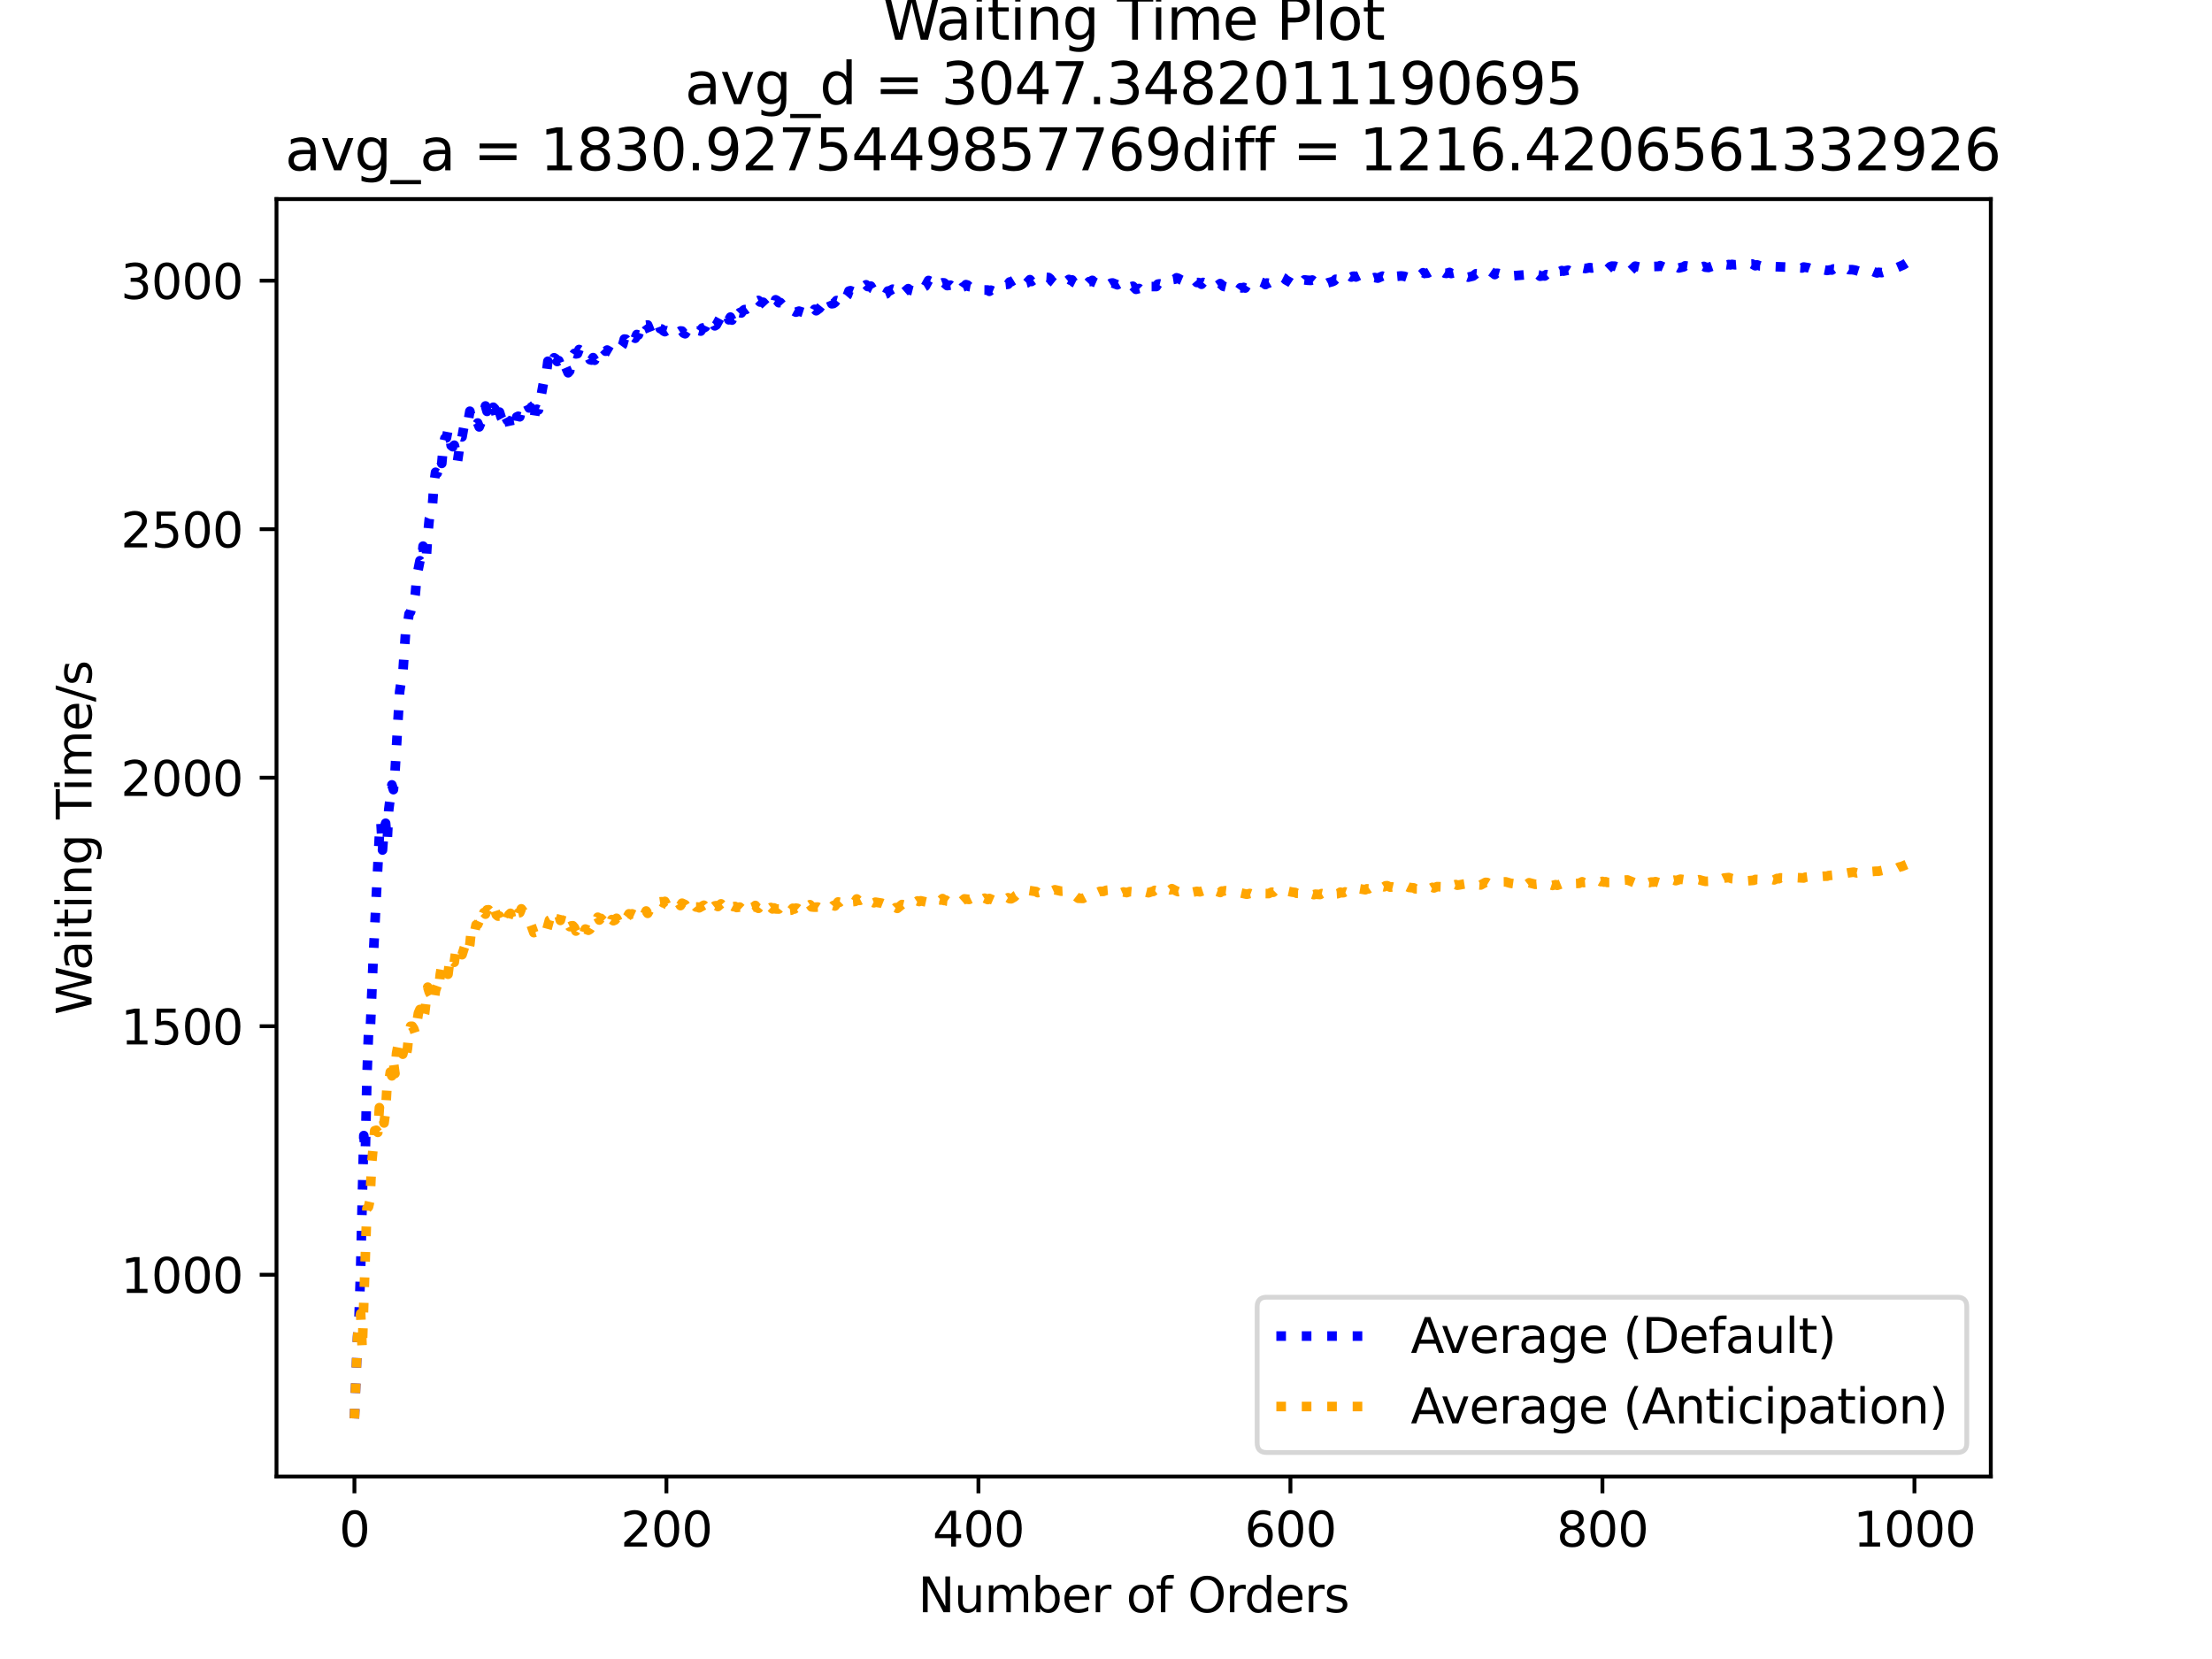 <?xml version="1.0" encoding="utf-8" standalone="no"?>
<!DOCTYPE svg PUBLIC "-//W3C//DTD SVG 1.1//EN"
  "http://www.w3.org/Graphics/SVG/1.1/DTD/svg11.dtd">
<svg xmlns:xlink="http://www.w3.org/1999/xlink" width="460.8pt" height="345.6pt" viewBox="0 0 460.8 345.6" xmlns="http://www.w3.org/2000/svg" version="1.1">
 <defs>
  <style type="text/css">*{stroke-linejoin: round; stroke-linecap: butt}</style>
 </defs>
 <g id="figure_1">
  <g id="patch_1">
   <path d="M 0 345.6 
L 460.8 345.6 
L 460.8 0 
L 0 0 
z
" style="fill: #ffffff"/>
  </g>
  <g id="axes_1">
   <g id="patch_2">
    <path d="M 57.6 307.584 
L 414.72 307.584 
L 414.72 41.472 
L 57.6 41.472 
z
" style="fill: #ffffff"/>
   </g>
   <g id="matplotlib.axis_1">
    <g id="xtick_1">
     <g id="line2d_1">
      <defs>
       <path id="m118bbfc7f5" d="M 0 0 
L 0 3.5 
" style="stroke: #000000; stroke-width: 0.8"/>
      </defs>
      <g>
       <use xlink:href="#m118bbfc7f5" x="73.833" y="307.584" style="stroke: #000000; stroke-width: 0.8"/>
      </g>
     </g>
     <g id="text_1">
      <!-- 0 -->
      <g transform="translate(70.651 322.182)scale(0.1 -0.1)">
       <defs>
        <path id="DejaVuSans-30" d="M 2034 4250 
Q 1547 4250 1301 3770 
Q 1056 3291 1056 2328 
Q 1056 1369 1301 889 
Q 1547 409 2034 409 
Q 2525 409 2770 889 
Q 3016 1369 3016 2328 
Q 3016 3291 2770 3770 
Q 2525 4250 2034 4250 
z
M 2034 4750 
Q 2819 4750 3233 4129 
Q 3647 3509 3647 2328 
Q 3647 1150 3233 529 
Q 2819 -91 2034 -91 
Q 1250 -91 836 529 
Q 422 1150 422 2328 
Q 422 3509 836 4129 
Q 1250 4750 2034 4750 
z
" transform="scale(0.016)"/>
       </defs>
       <use xlink:href="#DejaVuSans-30"/>
      </g>
     </g>
    </g>
    <g id="xtick_2">
     <g id="line2d_2">
      <g>
       <use xlink:href="#m118bbfc7f5" x="138.829" y="307.584" style="stroke: #000000; stroke-width: 0.8"/>
      </g>
     </g>
     <g id="text_2">
      <!-- 200 -->
      <g transform="translate(129.285 322.182)scale(0.1 -0.1)">
       <defs>
        <path id="DejaVuSans-32" d="M 1228 531 
L 3431 531 
L 3431 0 
L 469 0 
L 469 531 
Q 828 903 1448 1529 
Q 2069 2156 2228 2338 
Q 2531 2678 2651 2914 
Q 2772 3150 2772 3378 
Q 2772 3750 2511 3984 
Q 2250 4219 1831 4219 
Q 1534 4219 1204 4116 
Q 875 4013 500 3803 
L 500 4441 
Q 881 4594 1212 4672 
Q 1544 4750 1819 4750 
Q 2544 4750 2975 4387 
Q 3406 4025 3406 3419 
Q 3406 3131 3298 2873 
Q 3191 2616 2906 2266 
Q 2828 2175 2409 1742 
Q 1991 1309 1228 531 
z
" transform="scale(0.016)"/>
       </defs>
       <use xlink:href="#DejaVuSans-32"/>
       <use xlink:href="#DejaVuSans-30" x="63.623"/>
       <use xlink:href="#DejaVuSans-30" x="127.246"/>
      </g>
     </g>
    </g>
    <g id="xtick_3">
     <g id="line2d_3">
      <g>
       <use xlink:href="#m118bbfc7f5" x="203.825" y="307.584" style="stroke: #000000; stroke-width: 0.8"/>
      </g>
     </g>
     <g id="text_3">
      <!-- 400 -->
      <g transform="translate(194.281 322.182)scale(0.1 -0.1)">
       <defs>
        <path id="DejaVuSans-34" d="M 2419 4116 
L 825 1625 
L 2419 1625 
L 2419 4116 
z
M 2253 4666 
L 3047 4666 
L 3047 1625 
L 3713 1625 
L 3713 1100 
L 3047 1100 
L 3047 0 
L 2419 0 
L 2419 1100 
L 313 1100 
L 313 1709 
L 2253 4666 
z
" transform="scale(0.016)"/>
       </defs>
       <use xlink:href="#DejaVuSans-34"/>
       <use xlink:href="#DejaVuSans-30" x="63.623"/>
       <use xlink:href="#DejaVuSans-30" x="127.246"/>
      </g>
     </g>
    </g>
    <g id="xtick_4">
     <g id="line2d_4">
      <g>
       <use xlink:href="#m118bbfc7f5" x="268.82" y="307.584" style="stroke: #000000; stroke-width: 0.8"/>
      </g>
     </g>
     <g id="text_4">
      <!-- 600 -->
      <g transform="translate(259.277 322.182)scale(0.1 -0.1)">
       <defs>
        <path id="DejaVuSans-36" d="M 2113 2584 
Q 1688 2584 1439 2293 
Q 1191 2003 1191 1497 
Q 1191 994 1439 701 
Q 1688 409 2113 409 
Q 2538 409 2786 701 
Q 3034 994 3034 1497 
Q 3034 2003 2786 2293 
Q 2538 2584 2113 2584 
z
M 3366 4563 
L 3366 3988 
Q 3128 4100 2886 4159 
Q 2644 4219 2406 4219 
Q 1781 4219 1451 3797 
Q 1122 3375 1075 2522 
Q 1259 2794 1537 2939 
Q 1816 3084 2150 3084 
Q 2853 3084 3261 2657 
Q 3669 2231 3669 1497 
Q 3669 778 3244 343 
Q 2819 -91 2113 -91 
Q 1303 -91 875 529 
Q 447 1150 447 2328 
Q 447 3434 972 4092 
Q 1497 4750 2381 4750 
Q 2619 4750 2861 4703 
Q 3103 4656 3366 4563 
z
" transform="scale(0.016)"/>
       </defs>
       <use xlink:href="#DejaVuSans-36"/>
       <use xlink:href="#DejaVuSans-30" x="63.623"/>
       <use xlink:href="#DejaVuSans-30" x="127.246"/>
      </g>
     </g>
    </g>
    <g id="xtick_5">
     <g id="line2d_5">
      <g>
       <use xlink:href="#m118bbfc7f5" x="333.816" y="307.584" style="stroke: #000000; stroke-width: 0.8"/>
      </g>
     </g>
     <g id="text_5">
      <!-- 800 -->
      <g transform="translate(324.273 322.182)scale(0.1 -0.1)">
       <defs>
        <path id="DejaVuSans-38" d="M 2034 2216 
Q 1584 2216 1326 1975 
Q 1069 1734 1069 1313 
Q 1069 891 1326 650 
Q 1584 409 2034 409 
Q 2484 409 2743 651 
Q 3003 894 3003 1313 
Q 3003 1734 2745 1975 
Q 2488 2216 2034 2216 
z
M 1403 2484 
Q 997 2584 770 2862 
Q 544 3141 544 3541 
Q 544 4100 942 4425 
Q 1341 4750 2034 4750 
Q 2731 4750 3128 4425 
Q 3525 4100 3525 3541 
Q 3525 3141 3298 2862 
Q 3072 2584 2669 2484 
Q 3125 2378 3379 2068 
Q 3634 1759 3634 1313 
Q 3634 634 3220 271 
Q 2806 -91 2034 -91 
Q 1263 -91 848 271 
Q 434 634 434 1313 
Q 434 1759 690 2068 
Q 947 2378 1403 2484 
z
M 1172 3481 
Q 1172 3119 1398 2916 
Q 1625 2713 2034 2713 
Q 2441 2713 2670 2916 
Q 2900 3119 2900 3481 
Q 2900 3844 2670 4047 
Q 2441 4250 2034 4250 
Q 1625 4250 1398 4047 
Q 1172 3844 1172 3481 
z
" transform="scale(0.016)"/>
       </defs>
       <use xlink:href="#DejaVuSans-38"/>
       <use xlink:href="#DejaVuSans-30" x="63.623"/>
       <use xlink:href="#DejaVuSans-30" x="127.246"/>
      </g>
     </g>
    </g>
    <g id="xtick_6">
     <g id="line2d_6">
      <g>
       <use xlink:href="#m118bbfc7f5" x="398.812" y="307.584" style="stroke: #000000; stroke-width: 0.8"/>
      </g>
     </g>
     <g id="text_6">
      <!-- 1000 -->
      <g transform="translate(386.087 322.182)scale(0.1 -0.1)">
       <defs>
        <path id="DejaVuSans-31" d="M 794 531 
L 1825 531 
L 1825 4091 
L 703 3866 
L 703 4441 
L 1819 4666 
L 2450 4666 
L 2450 531 
L 3481 531 
L 3481 0 
L 794 0 
L 794 531 
z
" transform="scale(0.016)"/>
       </defs>
       <use xlink:href="#DejaVuSans-31"/>
       <use xlink:href="#DejaVuSans-30" x="63.623"/>
       <use xlink:href="#DejaVuSans-30" x="127.246"/>
       <use xlink:href="#DejaVuSans-30" x="190.869"/>
      </g>
     </g>
    </g>
    <g id="text_7">
     <!-- Number of Orders -->
     <g transform="translate(191.262 335.861)scale(0.1 -0.1)">
      <defs>
       <path id="DejaVuSans-4e" d="M 628 4666 
L 1478 4666 
L 3547 763 
L 3547 4666 
L 4159 4666 
L 4159 0 
L 3309 0 
L 1241 3903 
L 1241 0 
L 628 0 
L 628 4666 
z
" transform="scale(0.016)"/>
       <path id="DejaVuSans-75" d="M 544 1381 
L 544 3500 
L 1119 3500 
L 1119 1403 
Q 1119 906 1312 657 
Q 1506 409 1894 409 
Q 2359 409 2629 706 
Q 2900 1003 2900 1516 
L 2900 3500 
L 3475 3500 
L 3475 0 
L 2900 0 
L 2900 538 
Q 2691 219 2414 64 
Q 2138 -91 1772 -91 
Q 1169 -91 856 284 
Q 544 659 544 1381 
z
M 1991 3584 
L 1991 3584 
z
" transform="scale(0.016)"/>
       <path id="DejaVuSans-6d" d="M 3328 2828 
Q 3544 3216 3844 3400 
Q 4144 3584 4550 3584 
Q 5097 3584 5394 3201 
Q 5691 2819 5691 2113 
L 5691 0 
L 5113 0 
L 5113 2094 
Q 5113 2597 4934 2840 
Q 4756 3084 4391 3084 
Q 3944 3084 3684 2787 
Q 3425 2491 3425 1978 
L 3425 0 
L 2847 0 
L 2847 2094 
Q 2847 2600 2669 2842 
Q 2491 3084 2119 3084 
Q 1678 3084 1418 2786 
Q 1159 2488 1159 1978 
L 1159 0 
L 581 0 
L 581 3500 
L 1159 3500 
L 1159 2956 
Q 1356 3278 1631 3431 
Q 1906 3584 2284 3584 
Q 2666 3584 2933 3390 
Q 3200 3197 3328 2828 
z
" transform="scale(0.016)"/>
       <path id="DejaVuSans-62" d="M 3116 1747 
Q 3116 2381 2855 2742 
Q 2594 3103 2138 3103 
Q 1681 3103 1420 2742 
Q 1159 2381 1159 1747 
Q 1159 1113 1420 752 
Q 1681 391 2138 391 
Q 2594 391 2855 752 
Q 3116 1113 3116 1747 
z
M 1159 2969 
Q 1341 3281 1617 3432 
Q 1894 3584 2278 3584 
Q 2916 3584 3314 3078 
Q 3713 2572 3713 1747 
Q 3713 922 3314 415 
Q 2916 -91 2278 -91 
Q 1894 -91 1617 61 
Q 1341 213 1159 525 
L 1159 0 
L 581 0 
L 581 4863 
L 1159 4863 
L 1159 2969 
z
" transform="scale(0.016)"/>
       <path id="DejaVuSans-65" d="M 3597 1894 
L 3597 1613 
L 953 1613 
Q 991 1019 1311 708 
Q 1631 397 2203 397 
Q 2534 397 2845 478 
Q 3156 559 3463 722 
L 3463 178 
Q 3153 47 2828 -22 
Q 2503 -91 2169 -91 
Q 1331 -91 842 396 
Q 353 884 353 1716 
Q 353 2575 817 3079 
Q 1281 3584 2069 3584 
Q 2775 3584 3186 3129 
Q 3597 2675 3597 1894 
z
M 3022 2063 
Q 3016 2534 2758 2815 
Q 2500 3097 2075 3097 
Q 1594 3097 1305 2825 
Q 1016 2553 972 2059 
L 3022 2063 
z
" transform="scale(0.016)"/>
       <path id="DejaVuSans-72" d="M 2631 2963 
Q 2534 3019 2420 3045 
Q 2306 3072 2169 3072 
Q 1681 3072 1420 2755 
Q 1159 2438 1159 1844 
L 1159 0 
L 581 0 
L 581 3500 
L 1159 3500 
L 1159 2956 
Q 1341 3275 1631 3429 
Q 1922 3584 2338 3584 
Q 2397 3584 2469 3576 
Q 2541 3569 2628 3553 
L 2631 2963 
z
" transform="scale(0.016)"/>
       <path id="DejaVuSans-20" transform="scale(0.016)"/>
       <path id="DejaVuSans-6f" d="M 1959 3097 
Q 1497 3097 1228 2736 
Q 959 2375 959 1747 
Q 959 1119 1226 758 
Q 1494 397 1959 397 
Q 2419 397 2687 759 
Q 2956 1122 2956 1747 
Q 2956 2369 2687 2733 
Q 2419 3097 1959 3097 
z
M 1959 3584 
Q 2709 3584 3137 3096 
Q 3566 2609 3566 1747 
Q 3566 888 3137 398 
Q 2709 -91 1959 -91 
Q 1206 -91 779 398 
Q 353 888 353 1747 
Q 353 2609 779 3096 
Q 1206 3584 1959 3584 
z
" transform="scale(0.016)"/>
       <path id="DejaVuSans-66" d="M 2375 4863 
L 2375 4384 
L 1825 4384 
Q 1516 4384 1395 4259 
Q 1275 4134 1275 3809 
L 1275 3500 
L 2222 3500 
L 2222 3053 
L 1275 3053 
L 1275 0 
L 697 0 
L 697 3053 
L 147 3053 
L 147 3500 
L 697 3500 
L 697 3744 
Q 697 4328 969 4595 
Q 1241 4863 1831 4863 
L 2375 4863 
z
" transform="scale(0.016)"/>
       <path id="DejaVuSans-4f" d="M 2522 4238 
Q 1834 4238 1429 3725 
Q 1025 3213 1025 2328 
Q 1025 1447 1429 934 
Q 1834 422 2522 422 
Q 3209 422 3611 934 
Q 4013 1447 4013 2328 
Q 4013 3213 3611 3725 
Q 3209 4238 2522 4238 
z
M 2522 4750 
Q 3503 4750 4090 4092 
Q 4678 3434 4678 2328 
Q 4678 1225 4090 567 
Q 3503 -91 2522 -91 
Q 1538 -91 948 565 
Q 359 1222 359 2328 
Q 359 3434 948 4092 
Q 1538 4750 2522 4750 
z
" transform="scale(0.016)"/>
       <path id="DejaVuSans-64" d="M 2906 2969 
L 2906 4863 
L 3481 4863 
L 3481 0 
L 2906 0 
L 2906 525 
Q 2725 213 2448 61 
Q 2172 -91 1784 -91 
Q 1150 -91 751 415 
Q 353 922 353 1747 
Q 353 2572 751 3078 
Q 1150 3584 1784 3584 
Q 2172 3584 2448 3432 
Q 2725 3281 2906 2969 
z
M 947 1747 
Q 947 1113 1208 752 
Q 1469 391 1925 391 
Q 2381 391 2643 752 
Q 2906 1113 2906 1747 
Q 2906 2381 2643 2742 
Q 2381 3103 1925 3103 
Q 1469 3103 1208 2742 
Q 947 2381 947 1747 
z
" transform="scale(0.016)"/>
       <path id="DejaVuSans-73" d="M 2834 3397 
L 2834 2853 
Q 2591 2978 2328 3040 
Q 2066 3103 1784 3103 
Q 1356 3103 1142 2972 
Q 928 2841 928 2578 
Q 928 2378 1081 2264 
Q 1234 2150 1697 2047 
L 1894 2003 
Q 2506 1872 2764 1633 
Q 3022 1394 3022 966 
Q 3022 478 2636 193 
Q 2250 -91 1575 -91 
Q 1294 -91 989 -36 
Q 684 19 347 128 
L 347 722 
Q 666 556 975 473 
Q 1284 391 1588 391 
Q 1994 391 2212 530 
Q 2431 669 2431 922 
Q 2431 1156 2273 1281 
Q 2116 1406 1581 1522 
L 1381 1569 
Q 847 1681 609 1914 
Q 372 2147 372 2553 
Q 372 3047 722 3315 
Q 1072 3584 1716 3584 
Q 2034 3584 2315 3537 
Q 2597 3491 2834 3397 
z
" transform="scale(0.016)"/>
      </defs>
      <use xlink:href="#DejaVuSans-4e"/>
      <use xlink:href="#DejaVuSans-75" x="74.805"/>
      <use xlink:href="#DejaVuSans-6d" x="138.184"/>
      <use xlink:href="#DejaVuSans-62" x="235.596"/>
      <use xlink:href="#DejaVuSans-65" x="299.072"/>
      <use xlink:href="#DejaVuSans-72" x="360.596"/>
      <use xlink:href="#DejaVuSans-20" x="401.709"/>
      <use xlink:href="#DejaVuSans-6f" x="433.496"/>
      <use xlink:href="#DejaVuSans-66" x="494.678"/>
      <use xlink:href="#DejaVuSans-20" x="529.883"/>
      <use xlink:href="#DejaVuSans-4f" x="561.67"/>
      <use xlink:href="#DejaVuSans-72" x="640.381"/>
      <use xlink:href="#DejaVuSans-64" x="679.744"/>
      <use xlink:href="#DejaVuSans-65" x="743.221"/>
      <use xlink:href="#DejaVuSans-72" x="804.744"/>
      <use xlink:href="#DejaVuSans-73" x="845.857"/>
     </g>
    </g>
   </g>
   <g id="matplotlib.axis_2">
    <g id="ytick_1">
     <g id="line2d_7">
      <defs>
       <path id="m749168735c" d="M 0 0 
L -3.5 0 
" style="stroke: #000000; stroke-width: 0.8"/>
      </defs>
      <g>
       <use xlink:href="#m749168735c" x="57.6" y="265.545" style="stroke: #000000; stroke-width: 0.8"/>
      </g>
     </g>
     <g id="text_8">
      <!-- 1000 -->
      <g transform="translate(25.15 269.344)scale(0.1 -0.1)">
       <use xlink:href="#DejaVuSans-31"/>
       <use xlink:href="#DejaVuSans-30" x="63.623"/>
       <use xlink:href="#DejaVuSans-30" x="127.246"/>
       <use xlink:href="#DejaVuSans-30" x="190.869"/>
      </g>
     </g>
    </g>
    <g id="ytick_2">
     <g id="line2d_8">
      <g>
       <use xlink:href="#m749168735c" x="57.6" y="213.776" style="stroke: #000000; stroke-width: 0.8"/>
      </g>
     </g>
     <g id="text_9">
      <!-- 1500 -->
      <g transform="translate(25.15 217.575)scale(0.1 -0.1)">
       <defs>
        <path id="DejaVuSans-35" d="M 691 4666 
L 3169 4666 
L 3169 4134 
L 1269 4134 
L 1269 2991 
Q 1406 3038 1543 3061 
Q 1681 3084 1819 3084 
Q 2600 3084 3056 2656 
Q 3513 2228 3513 1497 
Q 3513 744 3044 326 
Q 2575 -91 1722 -91 
Q 1428 -91 1123 -41 
Q 819 9 494 109 
L 494 744 
Q 775 591 1075 516 
Q 1375 441 1709 441 
Q 2250 441 2565 725 
Q 2881 1009 2881 1497 
Q 2881 1984 2565 2268 
Q 2250 2553 1709 2553 
Q 1456 2553 1204 2497 
Q 953 2441 691 2322 
L 691 4666 
z
" transform="scale(0.016)"/>
       </defs>
       <use xlink:href="#DejaVuSans-31"/>
       <use xlink:href="#DejaVuSans-35" x="63.623"/>
       <use xlink:href="#DejaVuSans-30" x="127.246"/>
       <use xlink:href="#DejaVuSans-30" x="190.869"/>
      </g>
     </g>
    </g>
    <g id="ytick_3">
     <g id="line2d_9">
      <g>
       <use xlink:href="#m749168735c" x="57.6" y="162.008" style="stroke: #000000; stroke-width: 0.8"/>
      </g>
     </g>
     <g id="text_10">
      <!-- 2000 -->
      <g transform="translate(25.15 165.807)scale(0.1 -0.1)">
       <use xlink:href="#DejaVuSans-32"/>
       <use xlink:href="#DejaVuSans-30" x="63.623"/>
       <use xlink:href="#DejaVuSans-30" x="127.246"/>
       <use xlink:href="#DejaVuSans-30" x="190.869"/>
      </g>
     </g>
    </g>
    <g id="ytick_4">
     <g id="line2d_10">
      <g>
       <use xlink:href="#m749168735c" x="57.6" y="110.239" style="stroke: #000000; stroke-width: 0.8"/>
      </g>
     </g>
     <g id="text_11">
      <!-- 2500 -->
      <g transform="translate(25.15 114.038)scale(0.1 -0.1)">
       <use xlink:href="#DejaVuSans-32"/>
       <use xlink:href="#DejaVuSans-35" x="63.623"/>
       <use xlink:href="#DejaVuSans-30" x="127.246"/>
       <use xlink:href="#DejaVuSans-30" x="190.869"/>
      </g>
     </g>
    </g>
    <g id="ytick_5">
     <g id="line2d_11">
      <g>
       <use xlink:href="#m749168735c" x="57.6" y="58.47" style="stroke: #000000; stroke-width: 0.8"/>
      </g>
     </g>
     <g id="text_12">
      <!-- 3000 -->
      <g transform="translate(25.15 62.27)scale(0.1 -0.1)">
       <defs>
        <path id="DejaVuSans-33" d="M 2597 2516 
Q 3050 2419 3304 2112 
Q 3559 1806 3559 1356 
Q 3559 666 3084 287 
Q 2609 -91 1734 -91 
Q 1441 -91 1130 -33 
Q 819 25 488 141 
L 488 750 
Q 750 597 1062 519 
Q 1375 441 1716 441 
Q 2309 441 2620 675 
Q 2931 909 2931 1356 
Q 2931 1769 2642 2001 
Q 2353 2234 1838 2234 
L 1294 2234 
L 1294 2753 
L 1863 2753 
Q 2328 2753 2575 2939 
Q 2822 3125 2822 3475 
Q 2822 3834 2567 4026 
Q 2313 4219 1838 4219 
Q 1578 4219 1281 4162 
Q 984 4106 628 3988 
L 628 4550 
Q 988 4650 1302 4700 
Q 1616 4750 1894 4750 
Q 2613 4750 3031 4423 
Q 3450 4097 3450 3541 
Q 3450 3153 3228 2886 
Q 3006 2619 2597 2516 
z
" transform="scale(0.016)"/>
       </defs>
       <use xlink:href="#DejaVuSans-33"/>
       <use xlink:href="#DejaVuSans-30" x="63.623"/>
       <use xlink:href="#DejaVuSans-30" x="127.246"/>
       <use xlink:href="#DejaVuSans-30" x="190.869"/>
      </g>
     </g>
    </g>
    <g id="text_13">
     <!-- Waiting Time/s -->
     <g transform="translate(19.07 211.41)rotate(-90)scale(0.1 -0.1)">
      <defs>
       <path id="DejaVuSans-57" d="M 213 4666 
L 850 4666 
L 1831 722 
L 2809 4666 
L 3519 4666 
L 4500 722 
L 5478 4666 
L 6119 4666 
L 4947 0 
L 4153 0 
L 3169 4050 
L 2175 0 
L 1381 0 
L 213 4666 
z
" transform="scale(0.016)"/>
       <path id="DejaVuSans-61" d="M 2194 1759 
Q 1497 1759 1228 1600 
Q 959 1441 959 1056 
Q 959 750 1161 570 
Q 1363 391 1709 391 
Q 2188 391 2477 730 
Q 2766 1069 2766 1631 
L 2766 1759 
L 2194 1759 
z
M 3341 1997 
L 3341 0 
L 2766 0 
L 2766 531 
Q 2569 213 2275 61 
Q 1981 -91 1556 -91 
Q 1019 -91 701 211 
Q 384 513 384 1019 
Q 384 1609 779 1909 
Q 1175 2209 1959 2209 
L 2766 2209 
L 2766 2266 
Q 2766 2663 2505 2880 
Q 2244 3097 1772 3097 
Q 1472 3097 1187 3025 
Q 903 2953 641 2809 
L 641 3341 
Q 956 3463 1253 3523 
Q 1550 3584 1831 3584 
Q 2591 3584 2966 3190 
Q 3341 2797 3341 1997 
z
" transform="scale(0.016)"/>
       <path id="DejaVuSans-69" d="M 603 3500 
L 1178 3500 
L 1178 0 
L 603 0 
L 603 3500 
z
M 603 4863 
L 1178 4863 
L 1178 4134 
L 603 4134 
L 603 4863 
z
" transform="scale(0.016)"/>
       <path id="DejaVuSans-74" d="M 1172 4494 
L 1172 3500 
L 2356 3500 
L 2356 3053 
L 1172 3053 
L 1172 1153 
Q 1172 725 1289 603 
Q 1406 481 1766 481 
L 2356 481 
L 2356 0 
L 1766 0 
Q 1100 0 847 248 
Q 594 497 594 1153 
L 594 3053 
L 172 3053 
L 172 3500 
L 594 3500 
L 594 4494 
L 1172 4494 
z
" transform="scale(0.016)"/>
       <path id="DejaVuSans-6e" d="M 3513 2113 
L 3513 0 
L 2938 0 
L 2938 2094 
Q 2938 2591 2744 2837 
Q 2550 3084 2163 3084 
Q 1697 3084 1428 2787 
Q 1159 2491 1159 1978 
L 1159 0 
L 581 0 
L 581 3500 
L 1159 3500 
L 1159 2956 
Q 1366 3272 1645 3428 
Q 1925 3584 2291 3584 
Q 2894 3584 3203 3211 
Q 3513 2838 3513 2113 
z
" transform="scale(0.016)"/>
       <path id="DejaVuSans-67" d="M 2906 1791 
Q 2906 2416 2648 2759 
Q 2391 3103 1925 3103 
Q 1463 3103 1205 2759 
Q 947 2416 947 1791 
Q 947 1169 1205 825 
Q 1463 481 1925 481 
Q 2391 481 2648 825 
Q 2906 1169 2906 1791 
z
M 3481 434 
Q 3481 -459 3084 -895 
Q 2688 -1331 1869 -1331 
Q 1566 -1331 1297 -1286 
Q 1028 -1241 775 -1147 
L 775 -588 
Q 1028 -725 1275 -790 
Q 1522 -856 1778 -856 
Q 2344 -856 2625 -561 
Q 2906 -266 2906 331 
L 2906 616 
Q 2728 306 2450 153 
Q 2172 0 1784 0 
Q 1141 0 747 490 
Q 353 981 353 1791 
Q 353 2603 747 3093 
Q 1141 3584 1784 3584 
Q 2172 3584 2450 3431 
Q 2728 3278 2906 2969 
L 2906 3500 
L 3481 3500 
L 3481 434 
z
" transform="scale(0.016)"/>
       <path id="DejaVuSans-54" d="M -19 4666 
L 3928 4666 
L 3928 4134 
L 2272 4134 
L 2272 0 
L 1638 0 
L 1638 4134 
L -19 4134 
L -19 4666 
z
" transform="scale(0.016)"/>
       <path id="DejaVuSans-2f" d="M 1625 4666 
L 2156 4666 
L 531 -594 
L 0 -594 
L 1625 4666 
z
" transform="scale(0.016)"/>
      </defs>
      <use xlink:href="#DejaVuSans-57"/>
      <use xlink:href="#DejaVuSans-61" x="92.502"/>
      <use xlink:href="#DejaVuSans-69" x="153.781"/>
      <use xlink:href="#DejaVuSans-74" x="181.564"/>
      <use xlink:href="#DejaVuSans-69" x="220.773"/>
      <use xlink:href="#DejaVuSans-6e" x="248.557"/>
      <use xlink:href="#DejaVuSans-67" x="311.936"/>
      <use xlink:href="#DejaVuSans-20" x="375.412"/>
      <use xlink:href="#DejaVuSans-54" x="407.199"/>
      <use xlink:href="#DejaVuSans-69" x="465.158"/>
      <use xlink:href="#DejaVuSans-6d" x="492.941"/>
      <use xlink:href="#DejaVuSans-65" x="590.354"/>
      <use xlink:href="#DejaVuSans-2f" x="651.877"/>
      <use xlink:href="#DejaVuSans-73" x="685.568"/>
     </g>
    </g>
   </g>
   <g id="line2d_12">
    <path d="M 73.833 295.488 
L 74.483 278.536 
L 74.808 273.972 
L 75.133 264.016 
L 75.783 236.557 
L 76.108 239.984 
L 76.433 224.549 
L 76.758 215.486 
L 77.083 215.947 
L 77.732 200.066 
L 78.382 186.755 
L 79.032 174.061 
L 79.357 171.31 
L 79.682 177.08 
L 80.007 172.617 
L 80.332 171.498 
L 80.657 175.308 
L 80.982 168.706 
L 81.632 163.502 
L 81.957 164.498 
L 82.282 160.905 
L 83.257 144.063 
L 83.582 141.845 
L 83.907 140.466 
L 84.557 130.723 
L 84.882 130.36 
L 85.207 127.883 
L 85.532 127.476 
L 85.857 126.07 
L 86.182 125.668 
L 86.507 123.817 
L 86.832 120.067 
L 87.482 116.808 
L 87.807 117.316 
L 88.132 113.766 
L 88.457 116.617 
L 88.782 116.599 
L 89.107 111.428 
L 89.432 108.089 
L 89.757 107.323 
L 90.082 105.312 
L 90.407 100.71 
L 90.732 98.381 
L 91.057 98.609 
L 91.382 97.79 
L 91.707 95.574 
L 92.032 96.542 
L 92.357 92.78 
L 92.682 91.309 
L 93.007 91.218 
L 93.331 89.539 
L 93.656 90.689 
L 93.981 92.799 
L 94.306 93.055 
L 94.631 92.743 
L 94.956 94.012 
L 95.281 96.298 
L 95.606 94.066 
L 95.931 90.923 
L 96.256 91.018 
L 96.906 87.342 
L 97.231 87.138 
L 97.556 87.54 
L 97.881 85.655 
L 98.206 87.377 
L 98.531 88.353 
L 98.856 88.596 
L 99.181 88.645 
L 99.506 88.112 
L 99.831 88.934 
L 100.156 88.102 
L 100.481 87.687 
L 101.131 84.567 
L 101.456 85.695 
L 101.781 84.647 
L 102.106 84.206 
L 102.431 85.646 
L 102.756 84.832 
L 103.081 85.166 
L 103.731 88.012 
L 104.056 85.839 
L 104.381 86.912 
L 104.706 87.52 
L 105.031 85.866 
L 105.356 86.953 
L 105.681 87.562 
L 106.006 87.644 
L 106.331 89.151 
L 106.656 88.885 
L 106.981 89.379 
L 107.306 88.949 
L 107.631 86.863 
L 107.956 86.713 
L 108.281 86.831 
L 108.606 85.346 
L 108.931 85.032 
L 109.255 84.041 
L 109.58 83.95 
L 109.905 84.31 
L 110.23 84.987 
L 110.555 84.888 
L 111.205 87.753 
L 111.53 85.599 
L 111.855 85.25 
L 112.18 85.392 
L 113.48 78.312 
L 113.805 77.88 
L 114.13 75.253 
L 114.455 76.077 
L 114.78 74.806 
L 115.105 75.374 
L 115.43 74.526 
L 115.755 74.728 
L 116.08 75.309 
L 116.405 75.125 
L 116.73 75.957 
L 117.055 76.403 
L 117.38 75.377 
L 118.355 77.656 
L 118.68 77.285 
L 119.005 74.66 
L 119.655 73.618 
L 119.98 73.729 
L 120.305 73.672 
L 120.63 72.809 
L 120.955 73.024 
L 121.28 73.506 
L 121.605 74.322 
L 121.93 74.529 
L 122.58 74.237 
L 122.905 74.927 
L 123.23 75.014 
L 123.555 74.5 
L 123.88 75.049 
L 124.205 74.28 
L 124.53 74.17 
L 124.855 73.345 
L 125.179 72.997 
L 125.504 72.477 
L 126.154 73.168 
L 126.479 72.92 
L 127.454 73.489 
L 128.104 72.936 
L 128.429 73.135 
L 128.754 72.88 
L 129.079 72.047 
L 129.404 72.275 
L 129.729 71.832 
L 130.054 70.631 
L 130.379 70.667 
L 130.704 71.112 
L 131.029 71.907 
L 131.679 70.979 
L 132.004 70.259 
L 132.329 70.468 
L 132.654 69.682 
L 132.979 69.795 
L 133.629 67.974 
L 133.954 68.245 
L 134.279 67.289 
L 134.604 67.741 
L 134.929 67.7 
L 135.579 69.313 
L 136.229 68.478 
L 136.554 67.971 
L 136.879 68.09 
L 137.204 67.617 
L 137.529 68.463 
L 137.854 68.548 
L 138.179 68.91 
L 138.504 69.094 
L 138.829 68.892 
L 140.129 69.273 
L 140.779 69.133 
L 141.103 69.588 
L 141.428 69.16 
L 141.753 68.94 
L 142.078 68.968 
L 142.403 69.391 
L 142.728 69.532 
L 143.053 69.042 
L 143.378 68.775 
L 143.703 69.212 
L 144.028 68.9 
L 144.353 68.749 
L 144.678 69.088 
L 145.003 69.01 
L 145.328 69.131 
L 145.653 68.883 
L 145.978 68.978 
L 146.303 68.336 
L 146.628 68.314 
L 146.953 68.123 
L 147.603 66.679 
L 147.928 67.072 
L 148.253 66.904 
L 148.578 67.217 
L 148.903 67.883 
L 149.228 67.685 
L 150.203 65.871 
L 150.528 65.576 
L 150.853 66.258 
L 151.178 65.632 
L 151.503 65.723 
L 151.828 66.626 
L 152.153 66.054 
L 152.478 66.684 
L 152.803 65.778 
L 153.128 65.569 
L 153.453 66.354 
L 153.778 65.454 
L 154.103 65.123 
L 154.428 65.197 
L 154.753 64.73 
L 155.078 64.498 
L 155.403 64.479 
L 156.053 63.989 
L 156.703 64.135 
L 157.677 62.735 
L 158.002 62.587 
L 158.327 62.916 
L 158.977 62.962 
L 159.627 63.679 
L 159.952 63.551 
L 160.602 63.565 
L 160.927 64.073 
L 161.252 63.757 
L 161.577 62.449 
L 161.902 62.632 
L 162.227 63.049 
L 162.552 63.022 
L 163.202 63.73 
L 163.527 63.554 
L 163.852 63.526 
L 164.177 64.189 
L 164.502 64.54 
L 164.827 64.501 
L 165.802 65.029 
L 166.452 64.81 
L 167.752 65.23 
L 168.077 65.757 
L 168.402 65.632 
L 168.727 65.182 
L 169.052 65.002 
L 169.377 65.087 
L 169.702 64.433 
L 170.027 64.733 
L 170.677 64.262 
L 171.652 63.048 
L 171.977 62.057 
L 172.302 61.991 
L 172.951 62.536 
L 173.276 63.282 
L 173.601 63.234 
L 173.926 63.009 
L 174.251 62.608 
L 174.576 62.698 
L 174.901 62.006 
L 175.226 61.631 
L 175.551 62.134 
L 175.876 62.298 
L 176.526 61.535 
L 176.851 60.63 
L 177.176 60.559 
L 177.826 60.817 
L 178.151 60.339 
L 178.476 60.268 
L 178.801 60.406 
L 179.126 60.213 
L 179.451 59.82 
L 179.776 59.811 
L 180.426 59.324 
L 180.751 59.69 
L 181.401 59.597 
L 181.726 60.143 
L 182.376 60.464 
L 182.701 60.375 
L 183.026 60.476 
L 183.351 61.106 
L 183.676 61.295 
L 184.001 61.224 
L 184.326 61.346 
L 184.651 61.222 
L 184.976 60.617 
L 185.301 60.61 
L 185.951 60.241 
L 186.276 60.339 
L 186.601 60.942 
L 187.251 61.332 
L 187.576 61.334 
L 187.901 60.838 
L 188.226 60.976 
L 189.2 60.129 
L 189.525 60.424 
L 190.175 60.588 
L 190.5 60.67 
L 190.825 60.954 
L 191.15 60.693 
L 191.475 60.688 
L 192.125 59.711 
L 192.45 59.812 
L 192.775 59.622 
L 193.425 58.425 
L 193.75 58.579 
L 194.075 58.547 
L 194.4 58.257 
L 194.725 58.475 
L 195.05 58.464 
L 195.375 58.108 
L 196.025 59.037 
L 196.35 58.915 
L 196.675 58.929 
L 197.325 59.498 
L 197.975 59.399 
L 198.625 59.983 
L 199.275 59.75 
L 199.6 60.083 
L 199.925 59.895 
L 200.25 60.275 
L 200.575 59.793 
L 200.9 59.675 
L 201.225 59.29 
L 201.55 59.386 
L 201.875 59.691 
L 202.2 59.747 
L 202.85 60.258 
L 203.5 60.109 
L 203.825 60.481 
L 204.474 60.405 
L 205.774 60.415 
L 206.099 60.685 
L 206.424 60.45 
L 207.074 60.72 
L 208.049 60.078 
L 208.699 60.181 
L 209.349 59.289 
L 209.999 59.22 
L 210.324 58.745 
L 210.649 58.705 
L 211.299 58.309 
L 211.949 58.792 
L 212.274 58.661 
L 212.599 58.929 
L 212.924 58.896 
L 213.249 58.631 
L 213.574 59.045 
L 213.899 58.956 
L 214.549 58.254 
L 214.874 58.644 
L 215.849 57.957 
L 216.174 58.276 
L 216.499 58.234 
L 216.824 58.436 
L 217.149 58.345 
L 217.799 57.774 
L 218.449 57.813 
L 218.774 58.066 
L 219.099 58.549 
L 219.749 59.07 
L 220.074 59.015 
L 220.398 59.219 
L 221.048 58.909 
L 221.373 59.046 
L 221.698 58.736 
L 222.023 58.728 
L 222.673 58.209 
L 222.998 58.374 
L 223.323 58.313 
L 223.648 58.808 
L 223.973 58.972 
L 224.298 59.271 
L 224.623 59.271 
L 224.948 59.532 
L 225.273 59.475 
L 225.598 59.106 
L 226.248 59.343 
L 226.898 58.664 
L 227.223 58.639 
L 227.548 58.404 
L 227.873 58.735 
L 228.523 59.021 
L 228.848 58.69 
L 230.473 59.221 
L 230.798 59.024 
L 231.123 59.188 
L 231.448 58.988 
L 231.773 58.94 
L 232.748 59.326 
L 233.073 59.138 
L 233.398 58.715 
L 234.048 59.315 
L 234.698 59.872 
L 235.023 59.881 
L 235.348 59.713 
L 235.673 59.725 
L 235.998 59.625 
L 236.647 60.273 
L 237.297 60.098 
L 237.947 60.752 
L 238.272 60.269 
L 238.597 60.075 
L 238.922 60.091 
L 239.247 59.966 
L 239.572 60.049 
L 239.897 59.697 
L 240.872 59.692 
L 241.197 59.191 
L 241.522 59.133 
L 241.847 59.212 
L 242.497 58.355 
L 243.147 58.584 
L 243.797 58.309 
L 244.772 58.155 
L 245.097 57.87 
L 245.422 57.971 
L 246.072 58.334 
L 246.397 58.468 
L 246.722 58.364 
L 247.047 58.709 
L 247.372 58.783 
L 247.697 58.669 
L 248.022 58.414 
L 248.347 58.475 
L 248.672 58.368 
L 248.997 58.471 
L 249.322 58.848 
L 249.647 58.846 
L 249.972 58.959 
L 250.297 59.219 
L 250.622 58.838 
L 250.947 58.97 
L 251.272 58.982 
L 251.922 59.262 
L 252.246 59.621 
L 252.896 59.532 
L 253.546 59.53 
L 254.196 59.072 
L 254.846 59.639 
L 255.821 59.878 
L 256.146 60.333 
L 256.471 60.193 
L 257.446 60.611 
L 257.771 60.381 
L 258.096 60.399 
L 258.421 59.943 
L 258.746 59.978 
L 259.071 59.872 
L 259.396 60.005 
L 259.721 59.478 
L 260.046 59.416 
L 260.371 59.188 
L 261.021 59.17 
L 261.346 59.071 
L 261.671 59.14 
L 262.646 58.742 
L 263.296 58.987 
L 263.621 59.28 
L 263.946 58.95 
L 264.271 58.995 
L 264.596 58.807 
L 265.246 58.81 
L 265.896 58.806 
L 266.546 58.283 
L 266.871 57.866 
L 267.196 57.792 
L 267.521 57.954 
L 267.846 58.295 
L 268.82 58.843 
L 269.47 59.273 
L 269.795 59.224 
L 270.12 59.286 
L 270.445 58.883 
L 271.095 58.783 
L 271.42 58.698 
L 271.745 58.303 
L 272.395 58.385 
L 273.045 58.418 
L 273.37 58.335 
L 273.695 58.601 
L 274.02 58.636 
L 274.345 58.423 
L 274.67 58.576 
L 274.995 58.482 
L 275.32 58.604 
L 275.645 58.899 
L 275.97 58.915 
L 276.295 59.1 
L 276.62 58.919 
L 277.595 58.655 
L 277.92 58.498 
L 278.245 58.178 
L 278.57 58.209 
L 278.895 58.025 
L 279.22 58.07 
L 279.545 57.772 
L 279.87 57.666 
L 280.195 57.439 
L 280.845 57.271 
L 281.495 57.717 
L 281.82 57.551 
L 282.145 57.536 
L 282.47 57.704 
L 283.12 57.389 
L 283.769 57.231 
L 284.419 57.177 
L 284.744 57.264 
L 285.394 57.7 
L 286.044 57.922 
L 286.369 57.813 
L 287.019 57.939 
L 287.994 57.524 
L 288.644 57.754 
L 288.969 57.781 
L 289.294 58.012 
L 289.619 57.898 
L 289.944 58.018 
L 290.269 57.805 
L 290.594 57.833 
L 290.919 57.567 
L 291.894 57.478 
L 292.544 57.555 
L 293.844 57.988 
L 294.819 57.76 
L 295.144 57.508 
L 295.469 57.621 
L 296.119 57.15 
L 296.444 56.813 
L 296.769 56.953 
L 297.419 56.899 
L 298.069 56.527 
L 298.719 56.587 
L 299.369 56.407 
L 300.343 56.49 
L 300.993 56.915 
L 301.318 56.953 
L 301.968 56.752 
L 302.293 56.976 
L 302.943 56.84 
L 303.268 57.079 
L 304.568 57.582 
L 304.893 57.441 
L 305.218 57.643 
L 305.543 57.62 
L 305.868 57.742 
L 306.843 57.51 
L 307.493 57.017 
L 308.143 57.08 
L 308.468 57.142 
L 309.118 56.765 
L 309.443 56.5 
L 309.768 56.507 
L 310.093 56.648 
L 310.418 56.479 
L 311.068 56.922 
L 311.393 57.197 
L 311.718 56.932 
L 312.043 56.938 
L 312.693 57.122 
L 313.343 57.295 
L 313.668 57.193 
L 314.318 57.529 
L 317.567 57.262 
L 317.892 57.19 
L 318.217 57.288 
L 318.867 56.815 
L 319.517 57.051 
L 320.167 57.209 
L 320.492 57.266 
L 320.817 57.541 
L 321.467 57.455 
L 321.792 57.489 
L 322.117 57.198 
L 322.442 57.267 
L 322.767 57.554 
L 323.092 57.511 
L 324.067 56.42 
L 324.392 56.385 
L 324.717 56.539 
L 325.042 56.522 
L 325.367 56.36 
L 325.692 56.482 
L 326.667 56.284 
L 326.992 56.478 
L 327.642 56 
L 329.267 55.742 
L 330.242 55.944 
L 331.217 55.733 
L 331.541 55.839 
L 333.166 55.627 
L 333.491 55.898 
L 334.141 56.012 
L 334.791 56.176 
L 335.441 55.556 
L 335.766 55.439 
L 336.416 55.449 
L 336.741 55.567 
L 337.391 55.517 
L 338.041 55.889 
L 338.366 55.892 
L 338.691 56.096 
L 339.341 56.313 
L 339.666 56.402 
L 340.641 55.446 
L 341.941 55.724 
L 342.266 55.615 
L 342.591 55.753 
L 342.916 55.64 
L 343.241 55.658 
L 343.566 55.538 
L 345.516 55.492 
L 345.841 55.334 
L 346.816 55.754 
L 347.79 55.435 
L 348.44 55.66 
L 348.765 55.812 
L 349.415 55.646 
L 349.74 55.82 
L 350.715 55.595 
L 351.04 55.377 
L 352.015 55.516 
L 352.99 55.31 
L 353.64 55.578 
L 354.615 55.594 
L 354.94 55.49 
L 355.265 55.662 
L 355.915 55.725 
L 356.89 55.385 
L 357.54 54.913 
L 358.515 54.849 
L 359.165 55.069 
L 359.815 55.172 
L 360.14 55.106 
L 360.465 55.179 
L 360.79 55.076 
L 361.44 55.163 
L 362.09 55.114 
L 362.415 55.166 
L 363.065 55.025 
L 363.389 55.09 
L 364.039 54.806 
L 364.689 55.001 
L 365.014 54.991 
L 365.664 55.362 
L 365.989 55.17 
L 366.639 55.388 
L 368.264 55.435 
L 368.589 55.531 
L 368.914 55.387 
L 369.889 55.554 
L 373.139 55.682 
L 373.464 55.946 
L 374.114 56.049 
L 374.764 55.778 
L 375.414 55.824 
L 375.739 55.625 
L 376.714 55.783 
L 377.364 56.012 
L 377.689 55.886 
L 378.989 56.118 
L 379.638 56.013 
L 379.963 56.209 
L 380.613 56.335 
L 381.263 56.228 
L 381.588 56.26 
L 381.913 56.025 
L 383.213 56.144 
L 383.538 55.907 
L 383.863 55.854 
L 384.188 55.949 
L 384.838 55.968 
L 385.163 56.173 
L 385.813 56.17 
L 386.463 56.276 
L 387.763 56.68 
L 388.413 56.463 
L 388.738 56.354 
L 389.713 56.595 
L 390.038 56.482 
L 390.688 56.76 
L 391.013 56.857 
L 391.338 56.731 
L 391.988 56.794 
L 392.638 56.595 
L 393.613 56.42 
L 394.588 56.008 
L 396.537 55.168 
L 397.187 54.755 
L 398.487 53.568 
L 398.487 53.568 
" clip-path="url(#p7e2e2d9f4f)" style="fill: none; stroke-dasharray: 2,3.3; stroke-dashoffset: 0; stroke: #0000ff; stroke-width: 2"/>
   </g>
   <g id="line2d_13">
    <path d="M 73.833 295.488 
L 74.483 278.536 
L 74.808 275.277 
L 75.133 273.645 
L 75.458 281.113 
L 76.433 251.757 
L 76.758 251.415 
L 77.083 250.035 
L 77.408 242.6 
L 78.057 235.543 
L 78.382 235.451 
L 78.707 235.893 
L 79.032 230.74 
L 79.357 232.586 
L 79.682 232.227 
L 80.007 233.942 
L 80.332 231.48 
L 80.657 225.552 
L 80.982 225.579 
L 81.307 223.324 
L 81.632 224.123 
L 81.957 221.262 
L 82.282 223.647 
L 82.607 219.424 
L 82.932 217.694 
L 83.257 219.011 
L 83.582 218.04 
L 83.907 219.609 
L 84.232 218.304 
L 84.557 220.131 
L 84.882 218.413 
L 85.207 215.03 
L 85.532 213.788 
L 85.857 213.785 
L 86.182 214.273 
L 86.507 215.25 
L 87.157 211.049 
L 87.482 210.286 
L 87.807 210.511 
L 88.132 212.292 
L 88.457 211.116 
L 89.107 205.639 
L 89.432 206.688 
L 89.757 207.276 
L 90.082 208.849 
L 90.407 208.438 
L 90.732 206.296 
L 91.057 205.37 
L 91.382 206.278 
L 91.707 203.013 
L 92.032 201.094 
L 92.357 200.852 
L 92.682 201.15 
L 93.331 202.951 
L 93.656 200.357 
L 93.981 199.254 
L 94.306 200.206 
L 94.631 200.462 
L 94.956 198.115 
L 95.281 199.115 
L 95.606 198.295 
L 95.931 198.166 
L 96.256 198.883 
L 96.906 196.833 
L 97.231 196.839 
L 97.556 198.108 
L 97.881 196.718 
L 98.206 193.501 
L 98.531 193.415 
L 98.856 194.191 
L 99.181 192.658 
L 99.506 192.606 
L 99.831 191.85 
L 100.156 192.462 
L 100.481 192.116 
L 100.806 190.101 
L 101.131 190.436 
L 101.456 189.548 
L 101.781 189.515 
L 102.106 189.878 
L 102.431 190.703 
L 102.756 191.019 
L 103.081 189.586 
L 103.406 190.578 
L 103.731 190.844 
L 104.056 190.829 
L 104.706 192.3 
L 105.031 192.61 
L 105.356 191.895 
L 105.681 191.773 
L 106.006 190.566 
L 106.331 190.258 
L 106.656 191.532 
L 106.981 191.953 
L 107.306 192.092 
L 107.956 190.195 
L 108.281 190.122 
L 108.606 189.327 
L 109.905 191.136 
L 110.23 191.996 
L 110.555 192.476 
L 111.205 194.283 
L 111.53 194.186 
L 111.855 194.314 
L 112.18 194.59 
L 112.505 194.515 
L 113.155 194.766 
L 113.805 194.062 
L 114.455 191.669 
L 114.78 191.487 
L 115.105 191.478 
L 115.43 191.676 
L 115.755 190.871 
L 116.08 191.091 
L 116.405 190.501 
L 116.73 191.737 
L 117.055 190.478 
L 117.38 190.698 
L 117.705 191.583 
L 118.03 191.786 
L 118.68 193.04 
L 119.005 192.881 
L 119.33 192.851 
L 119.655 193.224 
L 119.98 193.958 
L 120.305 193.382 
L 120.63 194.221 
L 121.28 194.858 
L 121.605 194.626 
L 121.93 193.535 
L 122.58 193.791 
L 122.905 193.591 
L 123.23 193.053 
L 123.555 193.407 
L 123.88 192.38 
L 124.205 191.925 
L 124.53 191.073 
L 124.855 191.662 
L 125.179 191.309 
L 125.829 191.937 
L 126.154 192.604 
L 126.479 192.282 
L 126.804 192.718 
L 127.129 192.616 
L 127.454 191.563 
L 127.779 191.807 
L 128.104 191.668 
L 128.429 191.297 
L 128.754 191.901 
L 129.079 191.085 
L 129.729 191.97 
L 130.054 191.475 
L 130.379 191.359 
L 130.704 190.951 
L 131.029 190.363 
L 131.354 190.46 
L 131.679 190.368 
L 132.329 190.665 
L 132.654 190.251 
L 133.304 190.911 
L 133.629 190.493 
L 133.954 190.88 
L 134.279 190.481 
L 134.604 189.775 
L 134.929 190.268 
L 135.254 189.673 
L 135.904 189 
L 136.229 188.638 
L 136.554 187.761 
L 136.879 187.961 
L 137.529 187.867 
L 137.854 187.845 
L 138.179 188.093 
L 138.504 187.775 
L 138.829 188.415 
L 139.154 188.537 
L 139.479 188.228 
L 139.804 188.329 
L 140.129 187.981 
L 140.454 188.236 
L 140.779 187.98 
L 141.103 188.267 
L 141.428 188.138 
L 141.753 188.652 
L 142.078 188.148 
L 142.728 188.455 
L 143.378 189.526 
L 143.703 189.577 
L 144.028 188.942 
L 144.353 188.619 
L 144.678 188.547 
L 145.003 188.949 
L 145.328 188.948 
L 145.653 189.116 
L 146.628 188.574 
L 147.278 189.437 
L 147.603 188.779 
L 147.928 188.91 
L 148.253 188.556 
L 148.578 188.971 
L 148.903 188.714 
L 149.228 188.666 
L 149.553 188.853 
L 150.203 188.286 
L 150.528 188.638 
L 150.853 188.08 
L 151.178 187.792 
L 151.503 188.037 
L 151.828 188.628 
L 152.153 188.528 
L 152.803 188.874 
L 153.128 188.829 
L 153.453 189.053 
L 154.103 188.959 
L 154.753 189.566 
L 155.078 188.913 
L 155.403 188.721 
L 155.728 189.092 
L 156.053 188.792 
L 156.378 189.156 
L 157.027 188.915 
L 157.352 188.626 
L 157.677 189.057 
L 158.002 189.227 
L 158.652 188.433 
L 159.302 189.018 
L 159.627 188.737 
L 160.277 189.282 
L 160.602 189.043 
L 160.927 189.35 
L 161.252 189.137 
L 161.577 189.345 
L 162.227 189.37 
L 162.552 188.958 
L 162.877 189.047 
L 163.202 188.858 
L 163.527 189.421 
L 164.177 189.018 
L 164.502 189.641 
L 164.827 189.603 
L 165.152 189.207 
L 165.477 189.373 
L 165.802 189.173 
L 166.127 189.233 
L 166.452 189.513 
L 166.777 189.305 
L 167.427 189.512 
L 167.752 188.989 
L 168.077 189.184 
L 168.402 188.667 
L 168.727 188.465 
L 169.052 188.925 
L 169.702 188.983 
L 170.352 188.955 
L 170.677 189.167 
L 171.977 189.09 
L 172.951 189.107 
L 173.276 189.027 
L 173.601 188.641 
L 173.926 188.74 
L 174.576 187.897 
L 174.901 187.962 
L 175.226 187.646 
L 175.876 187.523 
L 176.526 188.109 
L 176.851 187.914 
L 177.176 187.565 
L 177.501 187.836 
L 178.151 187.781 
L 178.476 187.266 
L 178.801 187.567 
L 179.126 187.565 
L 179.776 187.233 
L 180.101 186.845 
L 180.426 186.935 
L 181.076 187.594 
L 182.051 188.07 
L 182.376 187.937 
L 183.676 188.144 
L 184.001 188.273 
L 184.976 188.997 
L 185.301 189.035 
L 185.626 189.532 
L 186.276 189.396 
L 186.601 189.073 
L 186.926 189.234 
L 187.901 188.43 
L 188.226 188.503 
L 188.875 188.077 
L 189.2 188.063 
L 189.525 187.782 
L 190.175 187.859 
L 190.5 187.598 
L 190.825 187.897 
L 191.15 187.676 
L 191.475 187.804 
L 191.8 187.653 
L 193.425 188.013 
L 194.075 187.399 
L 194.725 187.722 
L 195.05 187.574 
L 195.375 187.59 
L 195.7 187.434 
L 196.025 187.502 
L 196.35 187.194 
L 196.675 187.596 
L 197 187.492 
L 197.325 187.729 
L 197.65 187.766 
L 197.975 187.933 
L 198.625 187.798 
L 198.95 187.857 
L 199.275 187.635 
L 199.6 187.767 
L 199.925 187.672 
L 200.25 187.824 
L 200.9 187.249 
L 201.875 187.37 
L 202.525 187.057 
L 202.85 187.357 
L 203.175 187.106 
L 203.5 187.314 
L 203.825 187.311 
L 204.474 187.512 
L 205.124 187.106 
L 205.774 187.395 
L 206.099 187.168 
L 207.074 187.59 
L 208.374 187.366 
L 208.699 187.149 
L 209.024 187.102 
L 209.349 187.256 
L 209.674 187.225 
L 209.999 187.012 
L 210.324 187.217 
L 210.649 187.238 
L 211.299 186.869 
L 211.624 186.535 
L 211.949 186.37 
L 212.274 185.984 
L 213.574 185.771 
L 213.899 185.9 
L 214.224 185.483 
L 215.849 185.73 
L 216.174 185.956 
L 216.499 185.877 
L 216.824 185.997 
L 217.149 185.691 
L 217.474 185.776 
L 218.449 185.445 
L 219.099 185.648 
L 219.749 185.35 
L 221.048 185.653 
L 221.373 185.638 
L 222.348 186.332 
L 222.673 186.11 
L 222.998 186.411 
L 223.973 186.626 
L 224.623 187.124 
L 225.598 187.161 
L 226.898 186.479 
L 227.223 186.543 
L 227.548 186.308 
L 227.873 185.861 
L 228.523 185.963 
L 229.173 185.676 
L 229.823 185.702 
L 230.473 185.46 
L 231.773 185.354 
L 232.098 185.621 
L 232.748 185.726 
L 233.073 186.019 
L 233.398 185.857 
L 233.723 185.956 
L 234.048 185.811 
L 234.698 185.949 
L 235.348 185.735 
L 235.998 185.788 
L 237.297 185.982 
L 237.622 185.85 
L 238.272 186.094 
L 238.597 185.818 
L 239.247 185.979 
L 239.897 185.75 
L 240.222 185.713 
L 240.547 185.478 
L 240.872 185.546 
L 241.197 185.335 
L 242.172 185.497 
L 242.497 185.563 
L 242.822 185.504 
L 243.147 185.182 
L 243.797 185.381 
L 244.122 185.122 
L 245.097 185.624 
L 245.422 185.745 
L 245.747 185.67 
L 246.397 186.014 
L 247.047 185.884 
L 247.372 186.085 
L 249.322 185.684 
L 249.972 185.781 
L 250.947 185.457 
L 252.571 185.851 
L 252.896 186.07 
L 253.221 185.787 
L 253.546 185.689 
L 254.196 185.928 
L 254.521 185.627 
L 254.846 185.651 
L 255.171 185.546 
L 257.446 185.804 
L 258.096 186.116 
L 258.421 185.999 
L 259.721 186.29 
L 260.371 186.126 
L 261.671 186.61 
L 261.996 186.473 
L 262.321 186.493 
L 262.646 186.337 
L 262.971 186.317 
L 263.296 186.145 
L 264.271 186.152 
L 264.921 185.855 
L 265.246 185.88 
L 265.571 185.56 
L 266.546 186.033 
L 266.871 186.111 
L 267.196 185.843 
L 267.521 185.903 
L 268.17 185.631 
L 269.145 185.84 
L 269.795 185.914 
L 270.12 186.086 
L 270.445 186.097 
L 270.77 185.98 
L 271.095 186.269 
L 271.42 186.382 
L 271.745 186.312 
L 272.07 186.126 
L 272.395 186.243 
L 272.72 186.209 
L 273.045 186.341 
L 273.37 186.268 
L 273.695 186.376 
L 274.02 186.279 
L 274.995 186.343 
L 275.32 186.155 
L 276.62 186.462 
L 276.945 186.233 
L 277.595 186.411 
L 277.92 186.223 
L 278.57 186.187 
L 278.895 186.094 
L 279.22 185.852 
L 279.545 185.976 
L 279.87 185.965 
L 280.195 185.801 
L 280.52 185.918 
L 281.82 185.255 
L 282.145 185.423 
L 282.795 185.342 
L 283.12 185.129 
L 284.419 185.354 
L 284.744 185.155 
L 285.069 185.177 
L 285.719 184.728 
L 286.044 184.823 
L 286.369 184.75 
L 286.694 184.878 
L 287.019 184.828 
L 287.344 184.621 
L 287.669 184.585 
L 288.319 184.742 
L 288.644 184.535 
L 288.969 184.509 
L 289.619 184.814 
L 289.944 184.757 
L 290.269 184.835 
L 290.594 184.794 
L 290.919 184.955 
L 291.244 184.939 
L 291.569 184.753 
L 291.894 184.853 
L 292.869 184.556 
L 293.519 184.869 
L 294.494 184.958 
L 294.819 185.155 
L 295.794 185.168 
L 296.119 185.225 
L 296.769 184.78 
L 297.094 184.711 
L 297.744 184.988 
L 298.069 185.048 
L 298.394 184.849 
L 298.719 184.975 
L 299.369 184.701 
L 300.668 184.747 
L 300.993 184.685 
L 301.318 184.433 
L 301.643 184.456 
L 301.968 184.683 
L 302.293 184.383 
L 302.618 184.445 
L 303.268 184.27 
L 303.593 184.41 
L 304.243 184.309 
L 304.893 184.172 
L 305.543 184.07 
L 305.868 184.037 
L 306.843 184.473 
L 307.168 184.482 
L 307.493 184.285 
L 308.468 184.359 
L 309.443 183.822 
L 309.768 183.829 
L 310.093 184.025 
L 311.718 183.813 
L 312.043 183.855 
L 312.368 183.716 
L 313.668 183.704 
L 314.643 183.993 
L 315.293 184.085 
L 315.617 184.285 
L 316.267 184.074 
L 316.592 184.127 
L 316.917 184.053 
L 317.567 184.183 
L 317.892 184.403 
L 318.542 183.888 
L 319.842 184.227 
L 320.492 184.165 
L 321.142 184.372 
L 321.467 184.264 
L 321.792 184.402 
L 322.117 184.24 
L 322.442 184.368 
L 322.767 184.234 
L 323.417 184.45 
L 324.067 184.292 
L 324.392 184.429 
L 325.042 184.207 
L 325.692 183.945 
L 326.017 184.119 
L 328.942 184.02 
L 329.592 183.687 
L 329.917 183.86 
L 330.242 183.834 
L 330.567 183.969 
L 330.892 183.828 
L 331.217 183.815 
L 331.541 183.651 
L 331.866 183.682 
L 332.841 183.453 
L 333.166 183.483 
L 333.491 183.666 
L 333.816 183.614 
L 334.141 183.755 
L 334.466 183.677 
L 334.791 183.825 
L 335.441 183.824 
L 336.091 183.774 
L 337.066 183.576 
L 337.391 183.58 
L 337.716 183.395 
L 339.016 183.306 
L 340.641 183.954 
L 340.966 184.001 
L 341.291 183.829 
L 341.616 183.84 
L 342.266 183.684 
L 343.241 183.839 
L 343.566 183.874 
L 343.891 183.752 
L 344.541 183.744 
L 344.866 183.662 
L 345.516 183.863 
L 346.491 183.619 
L 346.816 183.696 
L 347.141 183.556 
L 347.79 183.54 
L 348.765 183.347 
L 349.09 183.465 
L 350.065 183.147 
L 352.015 183.448 
L 352.34 183.574 
L 353.315 183.408 
L 353.965 183.26 
L 354.615 183.449 
L 355.265 183.602 
L 356.89 183.551 
L 357.215 183.302 
L 358.19 183.251 
L 358.84 183.068 
L 359.165 182.91 
L 360.14 182.808 
L 360.79 183.039 
L 362.74 183.182 
L 363.714 183.52 
L 365.339 183.383 
L 365.664 183.207 
L 366.964 183.256 
L 367.614 183.36 
L 368.264 183.195 
L 369.239 183.205 
L 369.564 183.302 
L 370.214 182.993 
L 370.539 183.059 
L 370.864 182.875 
L 371.839 182.906 
L 372.164 183.024 
L 373.789 182.8 
L 375.739 182.902 
L 376.064 182.742 
L 377.039 182.62 
L 377.364 182.722 
L 377.689 182.547 
L 378.664 182.553 
L 379.313 182.577 
L 379.963 182.529 
L 380.613 182.523 
L 380.938 182.394 
L 381.913 182.299 
L 382.238 182.095 
L 382.888 182.154 
L 383.538 181.939 
L 383.863 181.966 
L 384.188 181.834 
L 384.513 181.934 
L 385.163 181.811 
L 385.813 181.724 
L 386.138 181.683 
L 386.788 181.837 
L 387.438 181.714 
L 388.738 181.68 
L 389.388 181.575 
L 390.038 181.549 
L 390.688 181.495 
L 391.338 181.486 
L 392.313 181.264 
L 392.638 181.25 
L 392.963 181.12 
L 393.938 181.024 
L 395.237 180.823 
L 395.562 180.646 
L 396.212 180.494 
L 398.487 179.513 
L 398.487 179.513 
" clip-path="url(#p7e2e2d9f4f)" style="fill: none; stroke-dasharray: 2,3.3; stroke-dashoffset: 0; stroke: #ffa500; stroke-width: 2"/>
   </g>
   <g id="patch_3">
    <path d="M 57.6 307.584 
L 57.6 41.472 
" style="fill: none; stroke: #000000; stroke-width: 0.8; stroke-linejoin: miter; stroke-linecap: square"/>
   </g>
   <g id="patch_4">
    <path d="M 414.72 307.584 
L 414.72 41.472 
" style="fill: none; stroke: #000000; stroke-width: 0.8; stroke-linejoin: miter; stroke-linecap: square"/>
   </g>
   <g id="patch_5">
    <path d="M 57.6 307.584 
L 414.72 307.584 
" style="fill: none; stroke: #000000; stroke-width: 0.8; stroke-linejoin: miter; stroke-linecap: square"/>
   </g>
   <g id="patch_6">
    <path d="M 57.6 41.472 
L 414.72 41.472 
" style="fill: none; stroke: #000000; stroke-width: 0.8; stroke-linejoin: miter; stroke-linecap: square"/>
   </g>
   <g id="text_14">
    <!-- Waiting Time Plot -->
    <g transform="translate(183.833 8.264)scale(0.12 -0.12)">
     <defs>
      <path id="DejaVuSans-50" d="M 1259 4147 
L 1259 2394 
L 2053 2394 
Q 2494 2394 2734 2622 
Q 2975 2850 2975 3272 
Q 2975 3691 2734 3919 
Q 2494 4147 2053 4147 
L 1259 4147 
z
M 628 4666 
L 2053 4666 
Q 2838 4666 3239 4311 
Q 3641 3956 3641 3272 
Q 3641 2581 3239 2228 
Q 2838 1875 2053 1875 
L 1259 1875 
L 1259 0 
L 628 0 
L 628 4666 
z
" transform="scale(0.016)"/>
      <path id="DejaVuSans-6c" d="M 603 4863 
L 1178 4863 
L 1178 0 
L 603 0 
L 603 4863 
z
" transform="scale(0.016)"/>
     </defs>
     <use xlink:href="#DejaVuSans-57"/>
     <use xlink:href="#DejaVuSans-61" x="92.502"/>
     <use xlink:href="#DejaVuSans-69" x="153.781"/>
     <use xlink:href="#DejaVuSans-74" x="181.564"/>
     <use xlink:href="#DejaVuSans-69" x="220.773"/>
     <use xlink:href="#DejaVuSans-6e" x="248.557"/>
     <use xlink:href="#DejaVuSans-67" x="311.936"/>
     <use xlink:href="#DejaVuSans-20" x="375.412"/>
     <use xlink:href="#DejaVuSans-54" x="407.199"/>
     <use xlink:href="#DejaVuSans-69" x="465.158"/>
     <use xlink:href="#DejaVuSans-6d" x="492.941"/>
     <use xlink:href="#DejaVuSans-65" x="590.354"/>
     <use xlink:href="#DejaVuSans-20" x="651.877"/>
     <use xlink:href="#DejaVuSans-50" x="683.664"/>
     <use xlink:href="#DejaVuSans-6c" x="743.967"/>
     <use xlink:href="#DejaVuSans-6f" x="771.75"/>
     <use xlink:href="#DejaVuSans-74" x="832.932"/>
    </g>
    <!--  avg_d = 3047.3482011190695  -->
    <g transform="translate(138.854 21.701)scale(0.12 -0.12)">
     <defs>
      <path id="DejaVuSans-76" d="M 191 3500 
L 800 3500 
L 1894 563 
L 2988 3500 
L 3597 3500 
L 2284 0 
L 1503 0 
L 191 3500 
z
" transform="scale(0.016)"/>
      <path id="DejaVuSans-5f" d="M 3263 -1063 
L 3263 -1509 
L -63 -1509 
L -63 -1063 
L 3263 -1063 
z
" transform="scale(0.016)"/>
      <path id="DejaVuSans-3d" d="M 678 2906 
L 4684 2906 
L 4684 2381 
L 678 2381 
L 678 2906 
z
M 678 1631 
L 4684 1631 
L 4684 1100 
L 678 1100 
L 678 1631 
z
" transform="scale(0.016)"/>
      <path id="DejaVuSans-37" d="M 525 4666 
L 3525 4666 
L 3525 4397 
L 1831 0 
L 1172 0 
L 2766 4134 
L 525 4134 
L 525 4666 
z
" transform="scale(0.016)"/>
      <path id="DejaVuSans-2e" d="M 684 794 
L 1344 794 
L 1344 0 
L 684 0 
L 684 794 
z
" transform="scale(0.016)"/>
      <path id="DejaVuSans-39" d="M 703 97 
L 703 672 
Q 941 559 1184 500 
Q 1428 441 1663 441 
Q 2288 441 2617 861 
Q 2947 1281 2994 2138 
Q 2813 1869 2534 1725 
Q 2256 1581 1919 1581 
Q 1219 1581 811 2004 
Q 403 2428 403 3163 
Q 403 3881 828 4315 
Q 1253 4750 1959 4750 
Q 2769 4750 3195 4129 
Q 3622 3509 3622 2328 
Q 3622 1225 3098 567 
Q 2575 -91 1691 -91 
Q 1453 -91 1209 -44 
Q 966 3 703 97 
z
M 1959 2075 
Q 2384 2075 2632 2365 
Q 2881 2656 2881 3163 
Q 2881 3666 2632 3958 
Q 2384 4250 1959 4250 
Q 1534 4250 1286 3958 
Q 1038 3666 1038 3163 
Q 1038 2656 1286 2365 
Q 1534 2075 1959 2075 
z
" transform="scale(0.016)"/>
     </defs>
     <use xlink:href="#DejaVuSans-20"/>
     <use xlink:href="#DejaVuSans-61" x="31.787"/>
     <use xlink:href="#DejaVuSans-76" x="93.066"/>
     <use xlink:href="#DejaVuSans-67" x="152.246"/>
     <use xlink:href="#DejaVuSans-5f" x="215.723"/>
     <use xlink:href="#DejaVuSans-64" x="265.723"/>
     <use xlink:href="#DejaVuSans-20" x="329.199"/>
     <use xlink:href="#DejaVuSans-3d" x="360.986"/>
     <use xlink:href="#DejaVuSans-20" x="444.775"/>
     <use xlink:href="#DejaVuSans-33" x="476.562"/>
     <use xlink:href="#DejaVuSans-30" x="540.186"/>
     <use xlink:href="#DejaVuSans-34" x="603.809"/>
     <use xlink:href="#DejaVuSans-37" x="667.432"/>
     <use xlink:href="#DejaVuSans-2e" x="731.055"/>
     <use xlink:href="#DejaVuSans-33" x="762.842"/>
     <use xlink:href="#DejaVuSans-34" x="826.465"/>
     <use xlink:href="#DejaVuSans-38" x="890.088"/>
     <use xlink:href="#DejaVuSans-32" x="953.711"/>
     <use xlink:href="#DejaVuSans-30" x="1017.334"/>
     <use xlink:href="#DejaVuSans-31" x="1080.957"/>
     <use xlink:href="#DejaVuSans-31" x="1144.58"/>
     <use xlink:href="#DejaVuSans-31" x="1208.203"/>
     <use xlink:href="#DejaVuSans-39" x="1271.826"/>
     <use xlink:href="#DejaVuSans-30" x="1335.449"/>
     <use xlink:href="#DejaVuSans-36" x="1399.072"/>
     <use xlink:href="#DejaVuSans-39" x="1462.695"/>
     <use xlink:href="#DejaVuSans-35" x="1526.318"/>
     <use xlink:href="#DejaVuSans-20" x="1589.941"/>
    </g>
    <!--  avg_a = 1830.9275449857769diff = 1216.4206561332926 -->
    <g transform="translate(55.547 35.472)scale(0.12 -0.12)">
     <use xlink:href="#DejaVuSans-20"/>
     <use xlink:href="#DejaVuSans-61" x="31.787"/>
     <use xlink:href="#DejaVuSans-76" x="93.066"/>
     <use xlink:href="#DejaVuSans-67" x="152.246"/>
     <use xlink:href="#DejaVuSans-5f" x="215.723"/>
     <use xlink:href="#DejaVuSans-61" x="265.723"/>
     <use xlink:href="#DejaVuSans-20" x="327.002"/>
     <use xlink:href="#DejaVuSans-3d" x="358.789"/>
     <use xlink:href="#DejaVuSans-20" x="442.578"/>
     <use xlink:href="#DejaVuSans-31" x="474.365"/>
     <use xlink:href="#DejaVuSans-38" x="537.988"/>
     <use xlink:href="#DejaVuSans-33" x="601.611"/>
     <use xlink:href="#DejaVuSans-30" x="665.234"/>
     <use xlink:href="#DejaVuSans-2e" x="728.857"/>
     <use xlink:href="#DejaVuSans-39" x="760.645"/>
     <use xlink:href="#DejaVuSans-32" x="824.268"/>
     <use xlink:href="#DejaVuSans-37" x="887.891"/>
     <use xlink:href="#DejaVuSans-35" x="951.514"/>
     <use xlink:href="#DejaVuSans-34" x="1015.137"/>
     <use xlink:href="#DejaVuSans-34" x="1078.76"/>
     <use xlink:href="#DejaVuSans-39" x="1142.383"/>
     <use xlink:href="#DejaVuSans-38" x="1206.006"/>
     <use xlink:href="#DejaVuSans-35" x="1269.629"/>
     <use xlink:href="#DejaVuSans-37" x="1333.252"/>
     <use xlink:href="#DejaVuSans-37" x="1396.875"/>
     <use xlink:href="#DejaVuSans-36" x="1460.498"/>
     <use xlink:href="#DejaVuSans-39" x="1524.121"/>
     <use xlink:href="#DejaVuSans-64" x="1587.744"/>
     <use xlink:href="#DejaVuSans-69" x="1651.221"/>
     <use xlink:href="#DejaVuSans-66" x="1679.004"/>
     <use xlink:href="#DejaVuSans-66" x="1714.209"/>
     <use xlink:href="#DejaVuSans-20" x="1749.414"/>
     <use xlink:href="#DejaVuSans-3d" x="1781.201"/>
     <use xlink:href="#DejaVuSans-20" x="1864.99"/>
     <use xlink:href="#DejaVuSans-31" x="1896.777"/>
     <use xlink:href="#DejaVuSans-32" x="1960.4"/>
     <use xlink:href="#DejaVuSans-31" x="2024.023"/>
     <use xlink:href="#DejaVuSans-36" x="2087.646"/>
     <use xlink:href="#DejaVuSans-2e" x="2151.27"/>
     <use xlink:href="#DejaVuSans-34" x="2183.057"/>
     <use xlink:href="#DejaVuSans-32" x="2246.68"/>
     <use xlink:href="#DejaVuSans-30" x="2310.303"/>
     <use xlink:href="#DejaVuSans-36" x="2373.926"/>
     <use xlink:href="#DejaVuSans-35" x="2437.549"/>
     <use xlink:href="#DejaVuSans-36" x="2501.172"/>
     <use xlink:href="#DejaVuSans-31" x="2564.795"/>
     <use xlink:href="#DejaVuSans-33" x="2628.418"/>
     <use xlink:href="#DejaVuSans-33" x="2692.041"/>
     <use xlink:href="#DejaVuSans-32" x="2755.664"/>
     <use xlink:href="#DejaVuSans-39" x="2819.287"/>
     <use xlink:href="#DejaVuSans-32" x="2882.91"/>
     <use xlink:href="#DejaVuSans-36" x="2946.533"/>
    </g>
   </g>
   <g id="legend_1">
    <g id="patch_7">
     <path d="M 263.889 302.584 
L 407.72 302.584 
Q 409.72 302.584 409.72 300.584 
L 409.72 272.228 
Q 409.72 270.228 407.72 270.228 
L 263.889 270.228 
Q 261.889 270.228 261.889 272.228 
L 261.889 300.584 
Q 261.889 302.584 263.889 302.584 
z
" style="fill: #ffffff; opacity: 0.8; stroke: #cccccc; stroke-linejoin: miter"/>
    </g>
    <g id="line2d_14">
     <path d="M 265.889 278.326 
L 275.889 278.326 
L 285.889 278.326 
" style="fill: none; stroke-dasharray: 2,3.3; stroke-dashoffset: 0; stroke: #0000ff; stroke-width: 2"/>
    </g>
    <g id="text_15">
     <!-- Average (Default) -->
     <g transform="translate(293.889 281.826)scale(0.1 -0.1)">
      <defs>
       <path id="DejaVuSans-41" d="M 2188 4044 
L 1331 1722 
L 3047 1722 
L 2188 4044 
z
M 1831 4666 
L 2547 4666 
L 4325 0 
L 3669 0 
L 3244 1197 
L 1141 1197 
L 716 0 
L 50 0 
L 1831 4666 
z
" transform="scale(0.016)"/>
       <path id="DejaVuSans-28" d="M 1984 4856 
Q 1566 4138 1362 3434 
Q 1159 2731 1159 2009 
Q 1159 1288 1364 580 
Q 1569 -128 1984 -844 
L 1484 -844 
Q 1016 -109 783 600 
Q 550 1309 550 2009 
Q 550 2706 781 3412 
Q 1013 4119 1484 4856 
L 1984 4856 
z
" transform="scale(0.016)"/>
       <path id="DejaVuSans-44" d="M 1259 4147 
L 1259 519 
L 2022 519 
Q 2988 519 3436 956 
Q 3884 1394 3884 2338 
Q 3884 3275 3436 3711 
Q 2988 4147 2022 4147 
L 1259 4147 
z
M 628 4666 
L 1925 4666 
Q 3281 4666 3915 4102 
Q 4550 3538 4550 2338 
Q 4550 1131 3912 565 
Q 3275 0 1925 0 
L 628 0 
L 628 4666 
z
" transform="scale(0.016)"/>
       <path id="DejaVuSans-29" d="M 513 4856 
L 1013 4856 
Q 1481 4119 1714 3412 
Q 1947 2706 1947 2009 
Q 1947 1309 1714 600 
Q 1481 -109 1013 -844 
L 513 -844 
Q 928 -128 1133 580 
Q 1338 1288 1338 2009 
Q 1338 2731 1133 3434 
Q 928 4138 513 4856 
z
" transform="scale(0.016)"/>
      </defs>
      <use xlink:href="#DejaVuSans-41"/>
      <use xlink:href="#DejaVuSans-76" x="62.533"/>
      <use xlink:href="#DejaVuSans-65" x="121.713"/>
      <use xlink:href="#DejaVuSans-72" x="183.236"/>
      <use xlink:href="#DejaVuSans-61" x="224.35"/>
      <use xlink:href="#DejaVuSans-67" x="285.629"/>
      <use xlink:href="#DejaVuSans-65" x="349.105"/>
      <use xlink:href="#DejaVuSans-20" x="410.629"/>
      <use xlink:href="#DejaVuSans-28" x="442.416"/>
      <use xlink:href="#DejaVuSans-44" x="481.43"/>
      <use xlink:href="#DejaVuSans-65" x="558.432"/>
      <use xlink:href="#DejaVuSans-66" x="619.955"/>
      <use xlink:href="#DejaVuSans-61" x="655.16"/>
      <use xlink:href="#DejaVuSans-75" x="716.439"/>
      <use xlink:href="#DejaVuSans-6c" x="779.818"/>
      <use xlink:href="#DejaVuSans-74" x="807.602"/>
      <use xlink:href="#DejaVuSans-29" x="846.811"/>
     </g>
    </g>
    <g id="line2d_15">
     <path d="M 265.889 293.004 
L 275.889 293.004 
L 285.889 293.004 
" style="fill: none; stroke-dasharray: 2,3.3; stroke-dashoffset: 0; stroke: #ffa500; stroke-width: 2"/>
    </g>
    <g id="text_16">
     <!-- Average (Anticipation) -->
     <g transform="translate(293.889 296.504)scale(0.1 -0.1)">
      <defs>
       <path id="DejaVuSans-63" d="M 3122 3366 
L 3122 2828 
Q 2878 2963 2633 3030 
Q 2388 3097 2138 3097 
Q 1578 3097 1268 2742 
Q 959 2388 959 1747 
Q 959 1106 1268 751 
Q 1578 397 2138 397 
Q 2388 397 2633 464 
Q 2878 531 3122 666 
L 3122 134 
Q 2881 22 2623 -34 
Q 2366 -91 2075 -91 
Q 1284 -91 818 406 
Q 353 903 353 1747 
Q 353 2603 823 3093 
Q 1294 3584 2113 3584 
Q 2378 3584 2631 3529 
Q 2884 3475 3122 3366 
z
" transform="scale(0.016)"/>
       <path id="DejaVuSans-70" d="M 1159 525 
L 1159 -1331 
L 581 -1331 
L 581 3500 
L 1159 3500 
L 1159 2969 
Q 1341 3281 1617 3432 
Q 1894 3584 2278 3584 
Q 2916 3584 3314 3078 
Q 3713 2572 3713 1747 
Q 3713 922 3314 415 
Q 2916 -91 2278 -91 
Q 1894 -91 1617 61 
Q 1341 213 1159 525 
z
M 3116 1747 
Q 3116 2381 2855 2742 
Q 2594 3103 2138 3103 
Q 1681 3103 1420 2742 
Q 1159 2381 1159 1747 
Q 1159 1113 1420 752 
Q 1681 391 2138 391 
Q 2594 391 2855 752 
Q 3116 1113 3116 1747 
z
" transform="scale(0.016)"/>
      </defs>
      <use xlink:href="#DejaVuSans-41"/>
      <use xlink:href="#DejaVuSans-76" x="62.533"/>
      <use xlink:href="#DejaVuSans-65" x="121.713"/>
      <use xlink:href="#DejaVuSans-72" x="183.236"/>
      <use xlink:href="#DejaVuSans-61" x="224.35"/>
      <use xlink:href="#DejaVuSans-67" x="285.629"/>
      <use xlink:href="#DejaVuSans-65" x="349.105"/>
      <use xlink:href="#DejaVuSans-20" x="410.629"/>
      <use xlink:href="#DejaVuSans-28" x="442.416"/>
      <use xlink:href="#DejaVuSans-41" x="481.43"/>
      <use xlink:href="#DejaVuSans-6e" x="549.838"/>
      <use xlink:href="#DejaVuSans-74" x="613.217"/>
      <use xlink:href="#DejaVuSans-69" x="652.426"/>
      <use xlink:href="#DejaVuSans-63" x="680.209"/>
      <use xlink:href="#DejaVuSans-69" x="735.189"/>
      <use xlink:href="#DejaVuSans-70" x="762.973"/>
      <use xlink:href="#DejaVuSans-61" x="826.449"/>
      <use xlink:href="#DejaVuSans-74" x="887.729"/>
      <use xlink:href="#DejaVuSans-69" x="926.938"/>
      <use xlink:href="#DejaVuSans-6f" x="954.721"/>
      <use xlink:href="#DejaVuSans-6e" x="1015.902"/>
      <use xlink:href="#DejaVuSans-29" x="1079.281"/>
     </g>
    </g>
   </g>
  </g>
 </g>
 <defs>
  <clipPath id="p7e2e2d9f4f">
   <rect x="57.6" y="41.472" width="357.12" height="266.112"/>
  </clipPath>
 </defs>
</svg>
